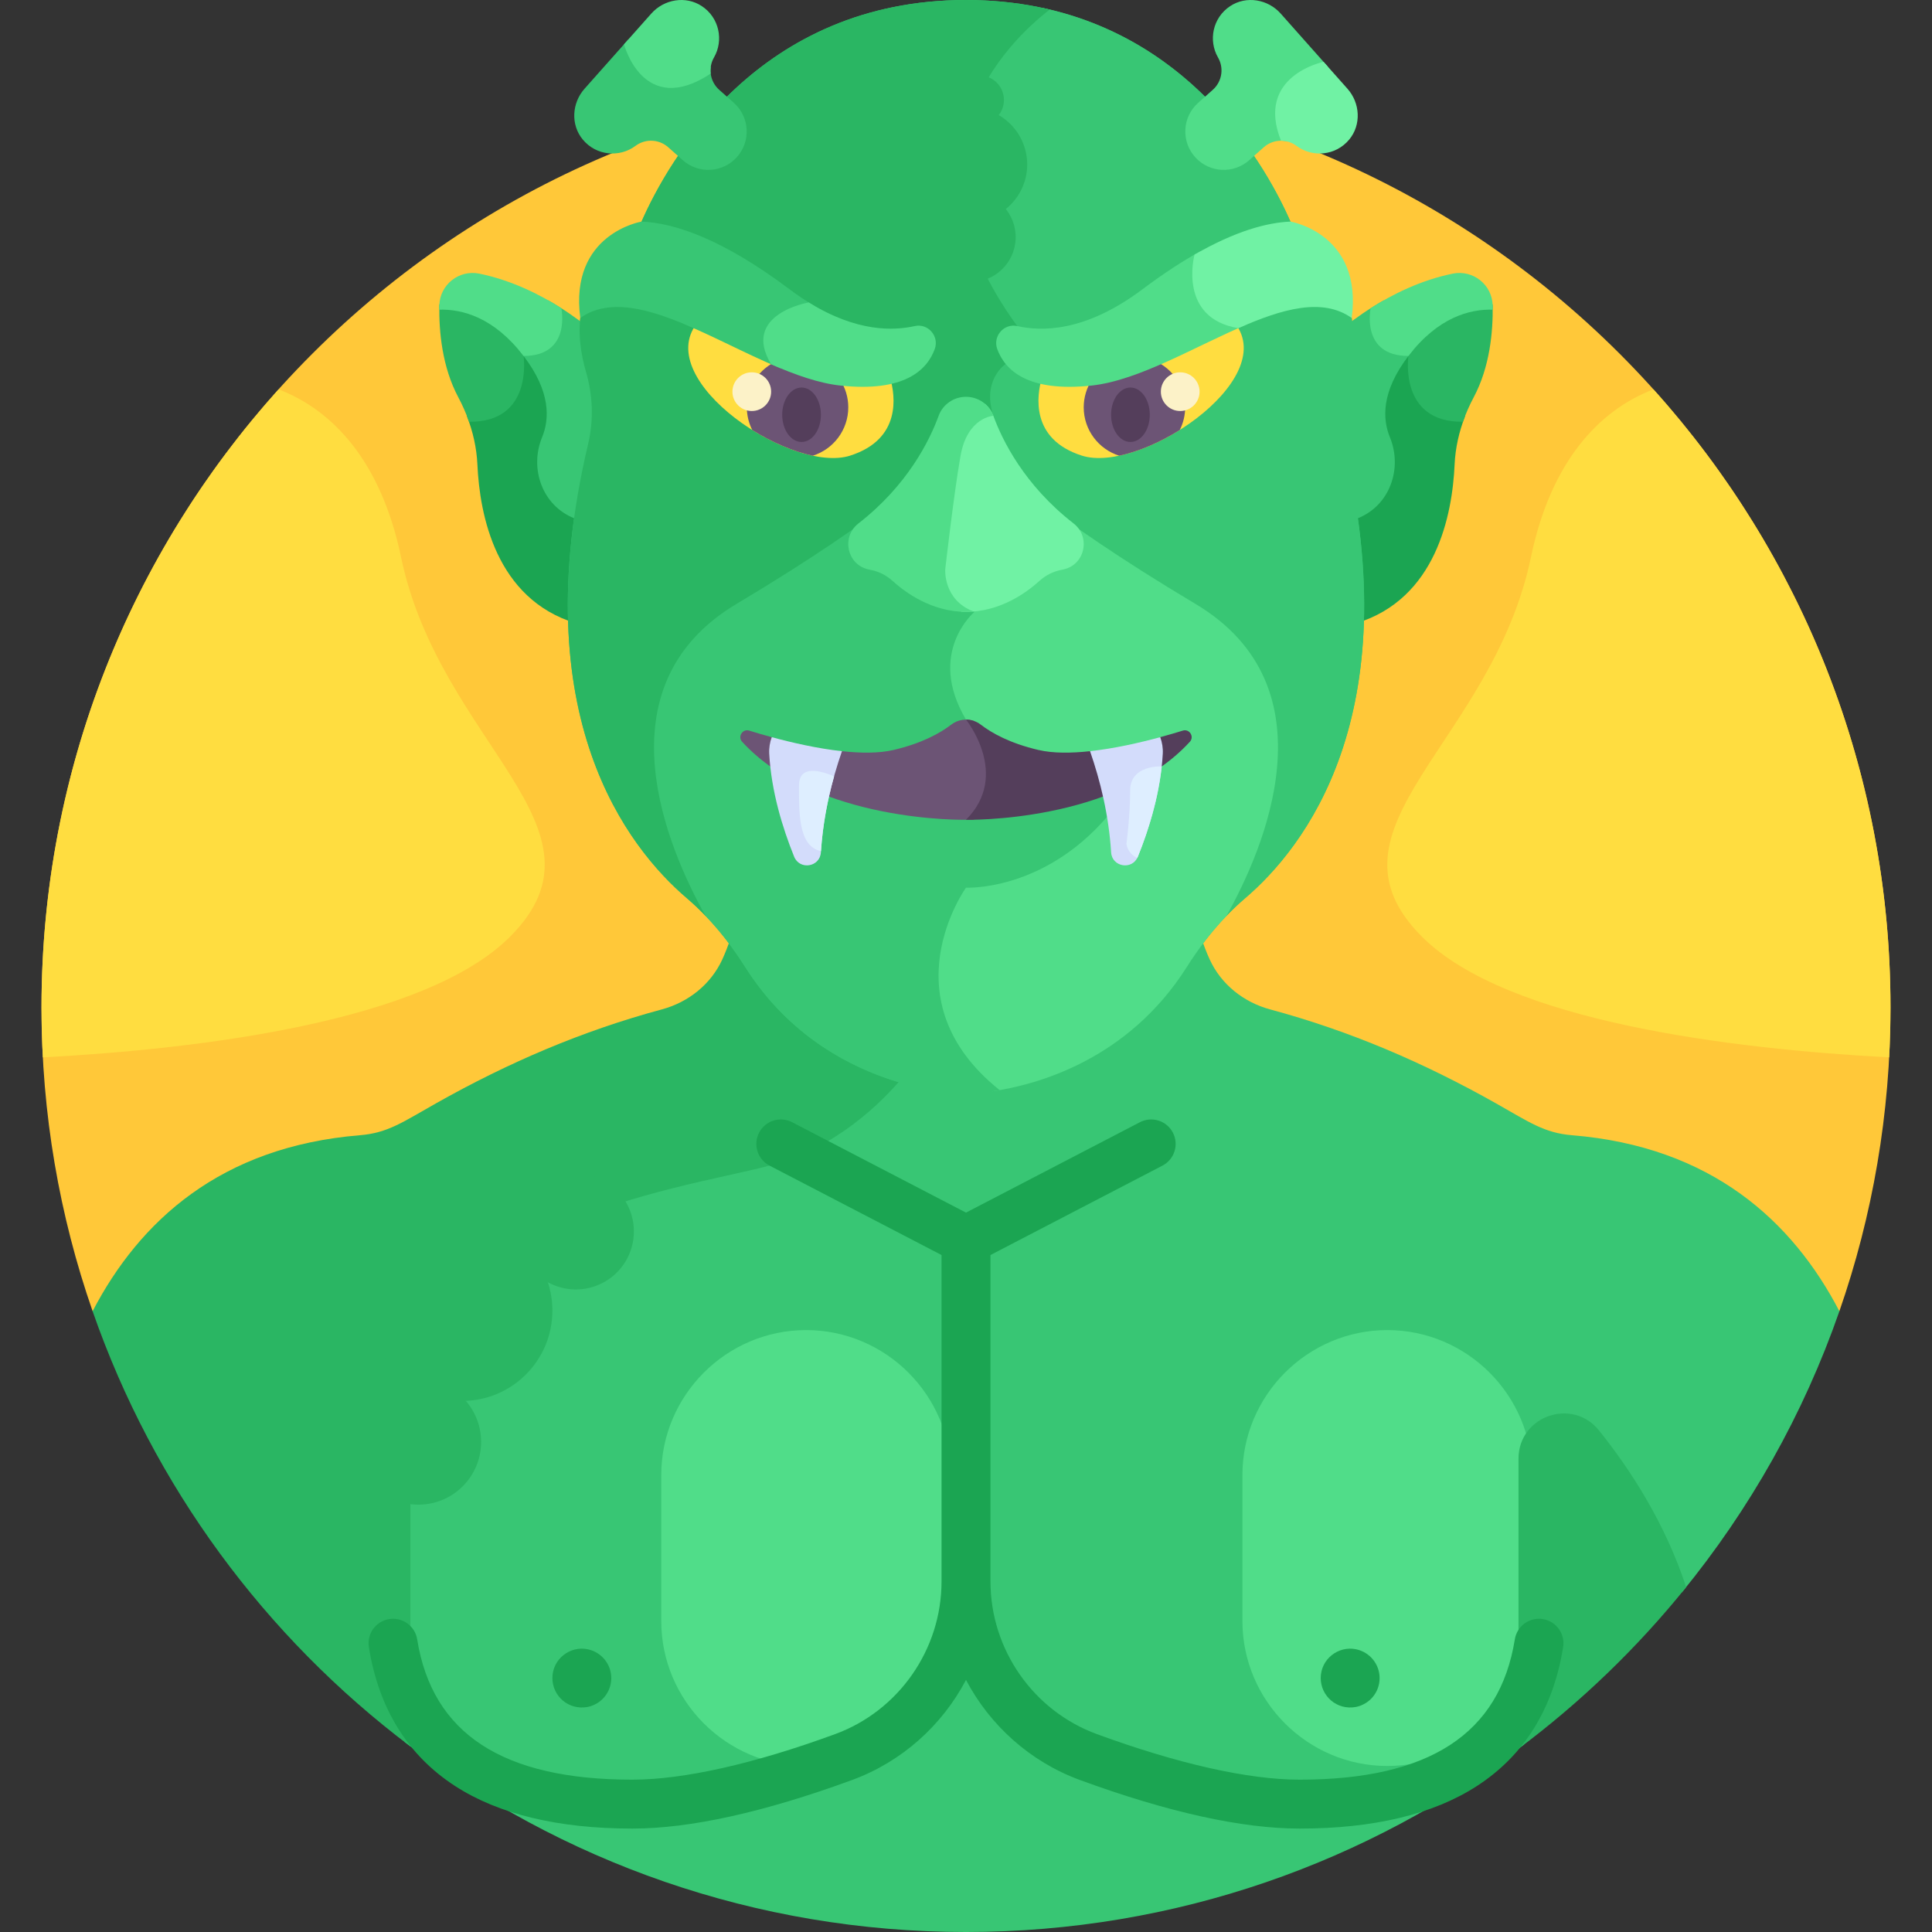 <svg id="Layer_1" enable-background="new 0 0 512 512" height="512" viewBox="0 0 512 512" width="512" xmlns="http://www.w3.org/2000/svg"><rect x="0" y="0" width="512" height="512" fill="#333333" stroke="none"/><g><path d="m487.457 347.485c8.766-25.212 13.545-52.289 13.545-80.487 0-135.311-109.691-245.002-245.002-245.002s-245.002 109.691-245.002 245.002c0 28.198 4.779 55.276 13.545 80.488z" fill="#ffc839"/><path d="m133.918 107.025c4.22-4.269 3.462-11.559 3.359-12.394l-1.653-6.039c1.449 1.381 2.894 2.971 4.317 4.829 7.841 10.23 7.112 18.151 5.119 22.994-1.592 3.869-1.593 8.242-.003 11.996 1.589 3.752 4.554 6.655 9.208 8.077-1.498 10.447-1.992 19.987-1.706 28.675-21.117-6.476-25.436-28.625-26.045-42.051-.201-4.437-1.189-8.76-2.792-12.872 4.476.164 7.908-.9 10.196-3.215z" fill="#1ba552"/><path d="m116.427 81.024c.002-.14.021-.274.03-.412 5.879-.144 13.782 1.776 21.341 10.237l.954 3.485s2.644 17.651-14.452 17.436c-.771-2.221-1.724-4.385-2.839-6.474-4.293-8.039-5.142-17.432-5.034-24.272z" fill="#2ab663"/><path d="m137.501 92.788c.438.028.858.045 1.249.045 3.242 0 5.609-.893 7.035-2.653 2.167-2.675 1.734-6.721 1.556-7.875l-2.206-2.803c4.194 2.368 7.753 4.902 10.484 7.067-.133 4.352.678 8.553 1.685 12.002 1.812 6.204 2.056 12.767.566 19.056-1.694 7.149-2.942 13.926-3.812 20.359-.661-.195-1.305-.405-1.912-.647-8.408-3.351-11.918-13.125-8.473-21.495 1.955-4.75 2.338-12.036-4.923-21.51-.414-.542-.831-1.049-1.249-1.546z" fill="#38c674"/><path d="m116.42 82.066c.001-.352.001-.702.007-1.042.087-5.54 5.186-9.621 10.614-8.504 8.434 1.736 15.892 5.438 21.713 9.153.001.002 2.747 12.66-10.002 12.66-7.88-10.28-16.287-12.438-22.332-12.267z" fill="#50dd89"/><path d="m378.083 107.025c-4.22-4.269-3.462-11.559-3.359-12.394l1.653-6.039c-1.449 1.381-2.894 2.971-4.317 4.829-7.841 10.23-7.112 18.151-5.119 22.994 1.592 3.869 1.593 8.242.003 11.996-1.589 3.752-4.555 6.655-9.208 8.077 1.497 10.447 1.992 19.987 1.706 28.675 21.117-6.476 25.436-28.625 26.045-42.051.201-4.437 1.19-8.76 2.792-12.872-4.476.164-7.908-.9-10.196-3.215z" fill="#1ba552"/><path d="m395.574 81.024c-.002-.14-.021-.274-.03-.412-5.879-.144-13.782 1.776-21.341 10.237l-.954 3.485s-2.644 17.651 14.452 17.436c.771-2.221 1.724-4.385 2.839-6.474 4.293-8.039 5.142-17.432 5.034-24.272z" fill="#2ab663"/><path d="m374.5 92.788c-.438.028-.858.045-1.25.045-3.242 0-5.609-.893-7.035-2.653-2.167-2.675-1.734-6.721-1.556-7.875l2.206-2.803c-4.194 2.368-7.753 4.902-10.484 7.067.133 4.352-.678 8.553-1.685 12.002-1.812 6.204-2.056 12.767-.566 19.056 1.694 7.149 2.942 13.926 3.812 20.359.661-.195 1.305-.405 1.912-.647 8.408-3.351 11.918-13.125 8.473-21.495-1.955-4.75-2.338-12.036 4.923-21.51.415-.542.832-1.049 1.25-1.546z" fill="#38c674"/><path d="m395.581 82.066c0-.352-.001-.702-.007-1.042-.087-5.54-5.186-9.621-10.614-8.504-8.434 1.736-15.892 5.438-21.713 9.153 0 .002-2.747 12.66 10.002 12.66 7.879-10.28 16.287-12.438 22.332-12.267z" fill="#50dd89"/><path d="m403.917 386.582c0-5.476 3.616-8.698 7-9.889 3.392-1.192 8.237-.94 11.671 3.336 8.286 10.323 17.6 24.683 23.123 41.98 17.982-21.985 32.227-47.147 41.746-74.524-12.414-23.852-33.903-43.616-70.825-46.634-7.425-.607-11.374-3.487-20.124-8.421-19.262-10.861-38.808-19.235-59.914-24.93-7.014-1.893-12.995-6.64-16.015-13.248-.822-1.799-1.543-3.68-2.191-5.604-1.35 1.824-2.651 3.686-3.867 5.606-21.358 33.716-58.521 33.579-58.521 33.579s-7.693.017-18.08-3.121c-5.797 6.835-17.62 18.354-34.364 22.739-3.001.786-6.602 1.589-10.771 2.518-29.894 6.666-85.535 19.074-85.535 66.53v85.168c41.242 31.568 92.8 50.333 148.75 50.333 55.573 0 106.815-18.51 147.917-49.693z" fill="#38c674"/><path d="m213.631 468.003c-21.114 0-38.389-17.275-38.389-38.389v-38.74c0-21.114 17.275-38.389 38.389-38.389 21.114 0 38.389 17.275 38.389 38.389v38.74c-.001 21.114-17.275 38.389-38.389 38.389z" fill="#50dd89"/><path d="m367.646 468.003c-21.114 0-38.389-17.275-38.389-38.389v-38.74c0-21.114 17.275-38.389 38.389-38.389 21.114 0 38.389 17.275 38.389 38.389v38.74c0 21.114-17.275 38.389-38.389 38.389z" fill="#50dd89"/><path d="m446.854 420.609c-5.521-16.8-14.586-30.915-23.097-41.518-7.091-8.834-21.341-3.838-21.341 7.491v76.855c16.551-12.359 31.489-26.757 44.438-42.828z" fill="#2ab663"/><path d="m197.479 254.255c-1.217-1.92-2.518-3.783-3.868-5.607-.648 1.923-1.368 3.803-2.19 5.602-3.021 6.609-9.001 11.357-16.017 13.25-21.104 5.695-40.651 14.069-59.912 24.93-8.75 4.934-12.699 7.814-20.124 8.421-36.922 3.018-58.411 22.783-70.825 46.634 16.117 46.352 45.762 86.373 84.207 115.334 0-24.632 0-57.93 0-86.319 0-52.573 70-61 95.187-67.598 17.626-4.617 29.826-16.815 35.568-23.726-12.628-3.528-29.879-11.747-42.026-30.921z" fill="#2ab663"/><path d="m356.13 117.627c-1.49-6.289-1.246-12.852.566-19.056 2.464-8.437 3.756-21.373-7.077-30.015-3.251-2.593-5.887-5.865-7.56-9.672-7.247-16.488-31.214-58.884-86.059-58.884s-78.812 42.396-86.059 58.883c-1.674 3.807-4.309 7.079-7.56 9.672-10.832 8.642-9.541 21.578-7.077 30.015 1.812 6.204 2.056 12.767.566 19.056-17.113 72.218 10.624 107.15 26.162 120.41 6.091 5.199 11.161 11.452 15.447 18.217 21.358 33.717 58.521 33.58 58.521 33.58s37.163.137 58.521-33.579c4.286-6.765 9.356-13.019 15.447-18.217 15.537-13.26 43.275-48.192 26.162-120.41z" fill="#38c674"/><g fill="#38c674"><path d="m254.003 36.817c-3.147 15.882 1.537 32.658 13.923 49.869l-.399 1.31c.524-.199 1.112-.259 1.723-.122 7.406 1.656 19.387 1.272 34.386-9.993 18.394-13.813 30.975-17.518 39.057-17.675-.223-.434-.436-.874-.634-1.323-6.282-14.294-25.137-48.054-65.779-56.786-6.766 5.403-18.8 17.177-22.277 34.72z"/><path d="m356.13 117.627c-1.49-6.289-1.246-12.852.566-19.056 1.339-4.583 2.326-10.494 1.217-16.324-10.569-6.269-25.624.951-40.295 7.994-9.748 4.68-19.829 9.52-28.542 10.449-12.207 1.303-20.125-1.418-23.024-7.854l-.829 2.723c-1.475 1.234-5.747 5.6-3.85 13.508-2.503.816-6.87 3.384-8.293 11.438-1.795 10.162-4.048 30.001-4.076 30.257-.222 2.938.982 8.806 6.693 11.886-3.233 3.815-9.585 14.014-1.198 28.46v25.47c-2.965 2.864-6.155 9.721-.303 18.679-.806 1.289-2.315 3.91-3.717 7.458h74.552c1.57-1.633 3.208-3.202 4.937-4.678 15.537-13.26 43.275-48.192 26.162-120.41z"/></g><path d="m255.999 217.25v-26.55c-10.584-17.8 2.251-28.557 2.251-28.557-8.375-2.982-7.75-11.268-7.75-11.268s2.25-19.875 4.058-30.109 8.691-10.578 8.691-10.578c-3.126-9.562 3.272-13.74 3.272-13.74l.546-1.792c-.56-.817-1.027-1.703-1.38-2.674-.82-2.252 1.147-4.553 3.451-4.124l.441-1.447c-33.311-45.646-2.411-75.366 8.61-83.882-6.763-1.61-14.141-2.529-22.189-2.529-54.845 0-78.812 42.396-86.059 58.883-.197.449-.41.889-.634 1.323 8.079.158 20.664 3.862 39.057 17.674 15 11.266 26.979 11.651 34.386 9.993 2.353-.527 4.397 1.817 3.564 4.107-2.565 7.058-10.649 10.072-23.39 8.709-8.713-.93-18.794-5.769-28.542-10.449-10.728-5.15-21.659-10.398-30.895-10.398-3.396 0-6.559.72-9.4 2.406-1.109 5.829-.121 11.739 1.217 16.322 1.812 6.204 2.056 12.767.566 19.056-17.113 72.218 10.624 107.15 26.162 120.41 1.729 1.476 3.367 3.044 4.937 4.678h65.068c1.92-4.634 3.962-7.475 3.962-7.475-8.084-11.425 0-17.989 0-17.989z" fill="#2ab663"/><path d="m316.75 160c-20.486-12.199-33.683-21.602-40.902-27.114 2.258 2.373 4.812 4.74 7.742 7.02 1.684 1.31 2.439 3.418 1.972 5.5-.463 2.063-1.965 3.568-4.018 4.027-.13.029-.263.056-.395.081-2.51.475-4.816 1.615-6.669 3.298-3.222 2.924-9.905 7.83-18.48 7.83-1.142 0-2.247-.092-3.317-.25.829.838 1.818 1.61 3.015 2.255-3.233 3.815-9.585 14.014-1.198 28.46v25.47c-2.965 2.864-6.155 9.721-.303 18.679-3.236 5.174-17.803 31.78 8.744 53.955 11.772-1.719 35.918-8.232 51.581-32.957 3.069-4.845 6.55-9.419 10.51-13.54 9.775-17.408 28.785-60.64-8.282-82.714z" fill="#50dd89"/><path d="m255.999 235.24c-8.084-11.427 0-17.99 0-17.99v-26.55c-10.584-17.8 2.251-28.557 2.251-28.557-1.168-.416-2.144-.941-2.988-1.526-8.218-.271-14.615-4.965-17.742-7.803-1.853-1.684-4.16-2.824-6.666-3.298-.136-.026-.269-.053-.398-.082-2.054-.458-3.556-1.964-4.018-4.027-.468-2.082.288-4.19 1.972-5.5 2.93-2.28 5.484-4.647 7.742-7.02-7.219 5.512-20.416 14.914-40.902 27.114-37.067 22.074-18.057 65.306-8.281 82.715 3.961 4.121 7.441 8.695 10.51 13.54 21.358 33.714 58.521 33.577 58.521 33.577s3.486.008 8.921-.939c-30.181-24.103-8.922-53.654-8.922-53.654z" fill="#38c674"/><g><path d="m256 215.25s-25.127.552-45.329-10.121c17.934 31.538 45.329 30.111 45.329 30.111s27.394 1.427 45.327-30.111c-20.2 10.673-45.327 10.121-45.327 10.121z" fill="#38c674"/></g><path d="m256 217.25s.742.016 2.065-.011c9.098-10.33 2.602-22.285.025-26.183-1.996-.692-4.247-.369-6 .978-2.924 2.245-7.744 4.949-15.291 6.716-3.865.905-8.671.864-13.669.321-12.121 2.321-18.604-3.712-18.604-3.712-2.236-.608-4.267-1.207-5.982-1.737-1.755-.543-3.116 1.595-1.875 2.95 19.745 21.548 59.331 20.678 59.331 20.678z" fill="#6c5475"/><path d="m313.455 193.621c-1.715.53-3.745 1.13-5.981 1.737 0 0-8.066 5.783-18.603 3.713-4.998.543-9.805.584-13.67-.32-7.547-1.767-12.367-4.47-15.29-6.715-1.159-.89-2.535-1.335-3.911-1.334.001.001 11.875 14.675.001 26.55 0 0 39.585.87 59.33-20.679 1.24-1.357-.121-3.495-1.876-2.952z" fill="#543e5b"/><path d="m284.511 138.722c-13.048-10.152-18.868-21.98-21.262-28.535-.462-1.264-1.249-2.333-2.23-3.167.077.657.183 1.332.354 2.046-2.503.816-6.87 3.384-8.293 11.438-1.795 10.162-4.048 30.001-4.076 30.257-.209 2.773.856 8.153 5.778 11.339.403.02.806.042 1.219.042 8.991 0 15.946-5.003 19.488-8.219 1.668-1.515 3.725-2.517 5.939-2.936.15-.029.298-.059.443-.091 5.673-1.266 7.228-8.604 2.64-12.174z" fill="#70f2a4"/><path d="m256 105.16c-3.229 0-6.141 1.995-7.249 5.027-2.394 6.555-8.214 18.382-21.262 28.535-4.588 3.57-3.033 10.908 2.641 12.175.145.032.292.063.443.091 2.214.419 4.271 1.421 5.939 2.936 3.542 3.216 10.497 8.219 19.488 8.219.689 0 1.362-.038 2.026-.094-8.126-3.052-7.526-11.174-7.526-11.174s2.25-19.875 4.058-30.109 8.691-10.578 8.691-10.578c-1.108-3.033-4.021-5.028-7.249-5.028z" fill="#50dd89"/><g><path d="m289.076 100.69c-5.103.545-9.444.376-12.998-.461-1.303 4.551-3.094 16.143 10.637 20.521 15.375 4.902 52.398-19.799 40.613-35.047-3.22 1.424-6.474 2.985-9.709 4.538-9.749 4.68-19.83 9.52-28.543 10.449z" fill="#ffdd40"/></g><g><path d="m225.285 120.75c13.728-4.377 11.94-15.966 10.637-20.519-3.554.837-7.895 1.005-12.999.459-8.713-.93-18.794-5.769-28.542-10.449-3.236-1.553-6.489-3.113-9.71-4.538-11.783 15.248 25.239 39.949 40.614 35.047z" fill="#ffdd40"/></g><path d="m312.652 113.947c.906-1.809 1.429-3.844 1.429-6.006 0-5.519-3.329-10.255-8.085-12.325-5.786 2.475-11.451 4.437-16.641 5.038-1.36 2.101-2.158 4.599-2.158 7.288 0 6.019 3.956 11.112 9.41 12.825 5.149-1.091 10.849-3.558 16.045-6.82z" fill="#6c5475"/><path d="m206.004 95.616c-4.756 2.07-8.085 6.807-8.085 12.325 0 2.161.523 4.197 1.429 6.006 5.196 3.262 10.896 5.729 16.045 6.819 5.453-1.713 9.41-6.806 9.41-12.825 0-2.689-.798-5.187-2.158-7.288-5.19-.6-10.855-2.562-16.641-5.037z" fill="#6c5475"/><path d="m328.419 85.485c-4.162-.684-7.178-2.435-8.964-5.205-3.331-5.167-1.466-12.336-1.44-12.431l.05-.186.009-1.058c-4.623 2.558-9.723 5.86-15.339 10.077-15.332 11.514-26.919 11.125-33.157 9.728-3.521-.788-6.535 2.694-5.302 6.084 2.027 5.574 8.053 11.493 24.959 9.688 12.724-1.358 27.73-10.549 41.359-16.259-.704-.163-1.423-.315-2.175-.438z" fill="#50dd89"/><g fill="#70f2a4"><path d="m341.988 58.724c.006.013.012.026 0 0-6.224.253-14.559 2.496-25.425 8.749-.094.351-4.413 16.861 11.614 19.493 11.549-5.096 22.281-8.215 30.04-2.692 2.969-22.366-16.227-25.55-16.229-25.55z"/><path d="m341.988 58.724c-.006-.013-.011-.026 0 0z"/></g><path d="m204.36 103.795c0 2.832-2.296 5.128-5.128 5.128s-5.128-2.296-5.128-5.128 2.296-5.128 5.128-5.128 5.128 2.296 5.128 5.128z" fill="#fcf2c8"/><path d="m317.896 103.795c0 2.832-2.296 5.128-5.128 5.128s-5.128-2.296-5.128-5.128 2.296-5.128 5.128-5.128 5.128 2.296 5.128 5.128z" fill="#fcf2c8"/><path d="m304.706 109.914c0 3.986-2.296 7.217-5.128 7.217s-5.128-3.231-5.128-7.217 2.296-7.217 5.128-7.217 5.128 3.232 5.128 7.217z" fill="#543e5b"/><path d="m217.549 109.914c0 3.986-2.296 7.217-5.128 7.217s-5.128-3.231-5.128-7.217 2.296-7.217 5.128-7.217 5.128 3.232 5.128 7.217z" fill="#543e5b"/><path d="m408.872 429.073c-3.534-.567-6.861 1.839-7.428 5.373-4.016 25.02-22.665 37.184-57.011 37.184-13.606 0-32.188-4.173-53.741-12.068-16.872-6.18-28.208-22.438-28.208-40.454v-86.51l45.581-23.695c3.177-1.651 4.414-5.565 2.762-8.741-1.65-3.177-5.567-4.414-8.741-2.762l-46.086 23.956-46.084-23.957c-3.175-1.652-7.09-.416-8.741 2.762-1.652 3.176-.415 7.09 2.762 8.741l45.581 23.695v86.51c0 18.017-11.336 34.274-28.209 40.454-21.552 7.895-40.135 12.068-53.74 12.068-34.348 0-52.996-12.163-57.011-37.184-.567-3.535-3.895-5.94-7.428-5.373-3.535.567-5.941 3.893-5.374 7.428 2.615 16.295 10.295 28.677 22.827 36.801 11.559 7.494 27.367 11.293 46.986 11.293 15.326 0 34.907-4.327 58.2-12.86 13.262-4.858 23.889-14.499 30.233-26.534 6.343 12.034 16.97 21.676 30.232 26.534 23.293 8.533 42.874 12.86 58.201 12.86 19.618 0 35.427-3.799 46.985-11.293 12.532-8.124 20.212-20.506 22.827-36.801.565-3.534-1.84-6.86-5.375-7.427z" fill="#1ba552"/><path d="m359.337 452.365c3.697-.768 6.273-3.948 6.273-7.656 0-3.624-2.525-6.867-6.273-7.645-4.612-.952-9.331 2.551-9.331 7.645 0 4.7 4.217 8.593 9.331 7.656z" fill="#1ba552"/><path d="m155.719 452.365c3.697-.768 6.273-3.948 6.273-7.656 0-3.624-2.525-6.867-6.273-7.645-4.612-.952-9.33 2.551-9.33 7.645 0 4.7 4.217 8.593 9.33 7.656z" fill="#1ba552"/><path d="m194.464 27.236-3.865-3.432c-1.25-1.11-2.053-2.638-2.258-4.298-.077-.62-.047-1.239.046-1.849-.289.199-.568.395-.873.597-5.027 3.325-9.377 4.32-12.933 2.961-5.671-2.17-7.724-9.726-7.758-9.854l-.334-.883-11.59 13.05c-3.359 3.782-3.696 9.527-.477 13.43 3.596 4.361 9.787 4.839 13.981 1.704 1.189-.889 2.63-1.376 4.114-1.376 1.683 0 3.308.617 4.567 1.735l3.865 3.432c4.157 3.692 10.508 3.364 14.263-.737 3.836-4.189 3.499-10.708-.748-14.48z" fill="#38c674"/><path d="m188.341 19.506c-.184-1.487.133-2.989.881-4.288 2.589-4.496 1.425-10.515-3.227-13.594-4.264-2.822-10.006-1.842-13.401 1.981l-7.222 8.132c0 .001 5.059 19.608 22.969 7.769z" fill="#50dd89"/><path d="m340.875 36.73c-1.857-4.637-1.931-8.603-.221-11.786 2.833-5.271 9.737-6.94 10.357-7.08l.947-.123-12.552-14.136c-3.395-3.823-9.138-4.803-13.401-1.981-4.652 3.079-5.816 9.099-3.227 13.594.748 1.299 1.065 2.801.881 4.288-.205 1.66-1.008 3.188-2.258 4.298l-3.865 3.432c-4.247 3.772-4.584 10.291-.748 14.481 3.755 4.101 10.106 4.429 14.263.737l3.865-3.432c1.258-1.118 2.883-1.735 4.567-1.735.597 0 1.181.099 1.75.251-.117-.272-.247-.531-.358-.808z" fill="#50dd89"/><path d="m294.457 225.884c.243 3.908 5.619 4.776 7.088 1.146 3.099-7.658 6.054-17.344 6.603-27.276.084-1.517-.165-3.006-.674-4.396-5.48 1.489-12.199 3.016-18.603 3.713 2.711 7.8 4.975 16.968 5.586 26.813z" fill="#d3dcfb"/><path d="m204.526 195.358c-.509 1.39-.758 2.879-.674 4.396.549 9.932 3.504 19.618 6.603 27.276 1.469 3.63 6.845 2.761 7.088-1.146.611-9.844 2.875-19.013 5.586-26.813-6.404-.696-13.123-2.224-18.603-3.713z" fill="#d3dcfb"/><g fill="#38c674"><path d="m170.012 58.724c.011-.026.006-.013 0 0z"/><path d="m205.645 95.77c-5.028-8.343.994-12.739 10.189-14.348v-.37c-2.105-1.22-4.295-2.66-6.57-4.369-17.926-13.463-30.61-17.607-39.252-17.958-.012.027-.006.013 0 0 0 0-19.199 3.184-16.229 25.549 12.824-9.128 33.767 5.345 53.098 13.345-.429-.592-.846-1.202-1.236-1.849z"/></g><path d="m242.421 86.41c-5.53 1.239-15.267 1.678-28.087-6.259v.004s-18.036 3.019-9.975 16.389c6.377 2.788 12.626 5.022 18.405 5.638 16.906 1.805 22.932-4.115 24.959-9.688 1.233-3.39-1.781-6.872-5.302-6.084z" fill="#50dd89"/><path d="m73.826 103.187c-39.053 43.403-62.828 100.828-62.828 163.811 0 4.434.125 8.839.358 13.215 41.708-2.23 101.271-9.436 123.809-31.973 28.86-28.86-18.547-50.991-28.895-100.644-5.261-25.241-18.009-38.893-32.444-44.409z" fill="#ffdd40"/><path d="m438.174 103.187c39.053 43.403 62.828 100.827 62.828 163.811 0 4.434-.125 8.839-.357 13.215-41.708-2.23-101.271-9.436-123.809-31.973-28.86-28.86 18.547-50.991 28.895-100.644 5.26-25.241 18.008-38.893 32.443-44.409z" fill="#ffdd40"/><path d="m357.578 36.959c3.218-3.903 2.882-9.648-.477-13.43l-6.345-7.145c-.001 0-18.165 3.69-11.273 20.903 1.484 0 2.925.487 4.114 1.376 4.194 3.135 10.384 2.657 13.981-1.704z" fill="#70f2a4"/><g fill="#2ab663"><circle cx="259.553" cy="26.5" r="6.5"/><ellipse cx="257.021" cy="43.605" rx="15.104" ry="15.105" transform="matrix(.383 -.924 .924 .383 118.378 264.374)"/><ellipse cx="257.333" cy="62.75" rx="11.917" ry="11.917" transform="matrix(.035 -.999 .999 .035 185.555 317.713)"/><ellipse cx="152.624" cy="326.374" rx="15.374" ry="15.374" transform="matrix(.243 -.97 .97 .243 -201.062 395.081)"/><circle cx="122.445" cy="347.319" r="23.944"/><circle cx="110.875" cy="382.125" r="16.625"/></g><path d="m299.5 209.5c0 6.875-.983 14.125-.983 14.125s.129 2.369 2.847 3.76c.061-.117.129-.227.18-.355 2.749-6.791 5.375-15.179 6.319-23.918-.082-.005-8.363-.453-8.363 6.388z" fill="#deeeff"/><path d="m217.57 225.558c.464-7.043 1.77-13.73 3.474-19.817-3.284-1.42-9.294-3.249-9.294 2.384 0 6.868-.289 16.183 5.82 17.433z" fill="#deeeff"/></g></svg>